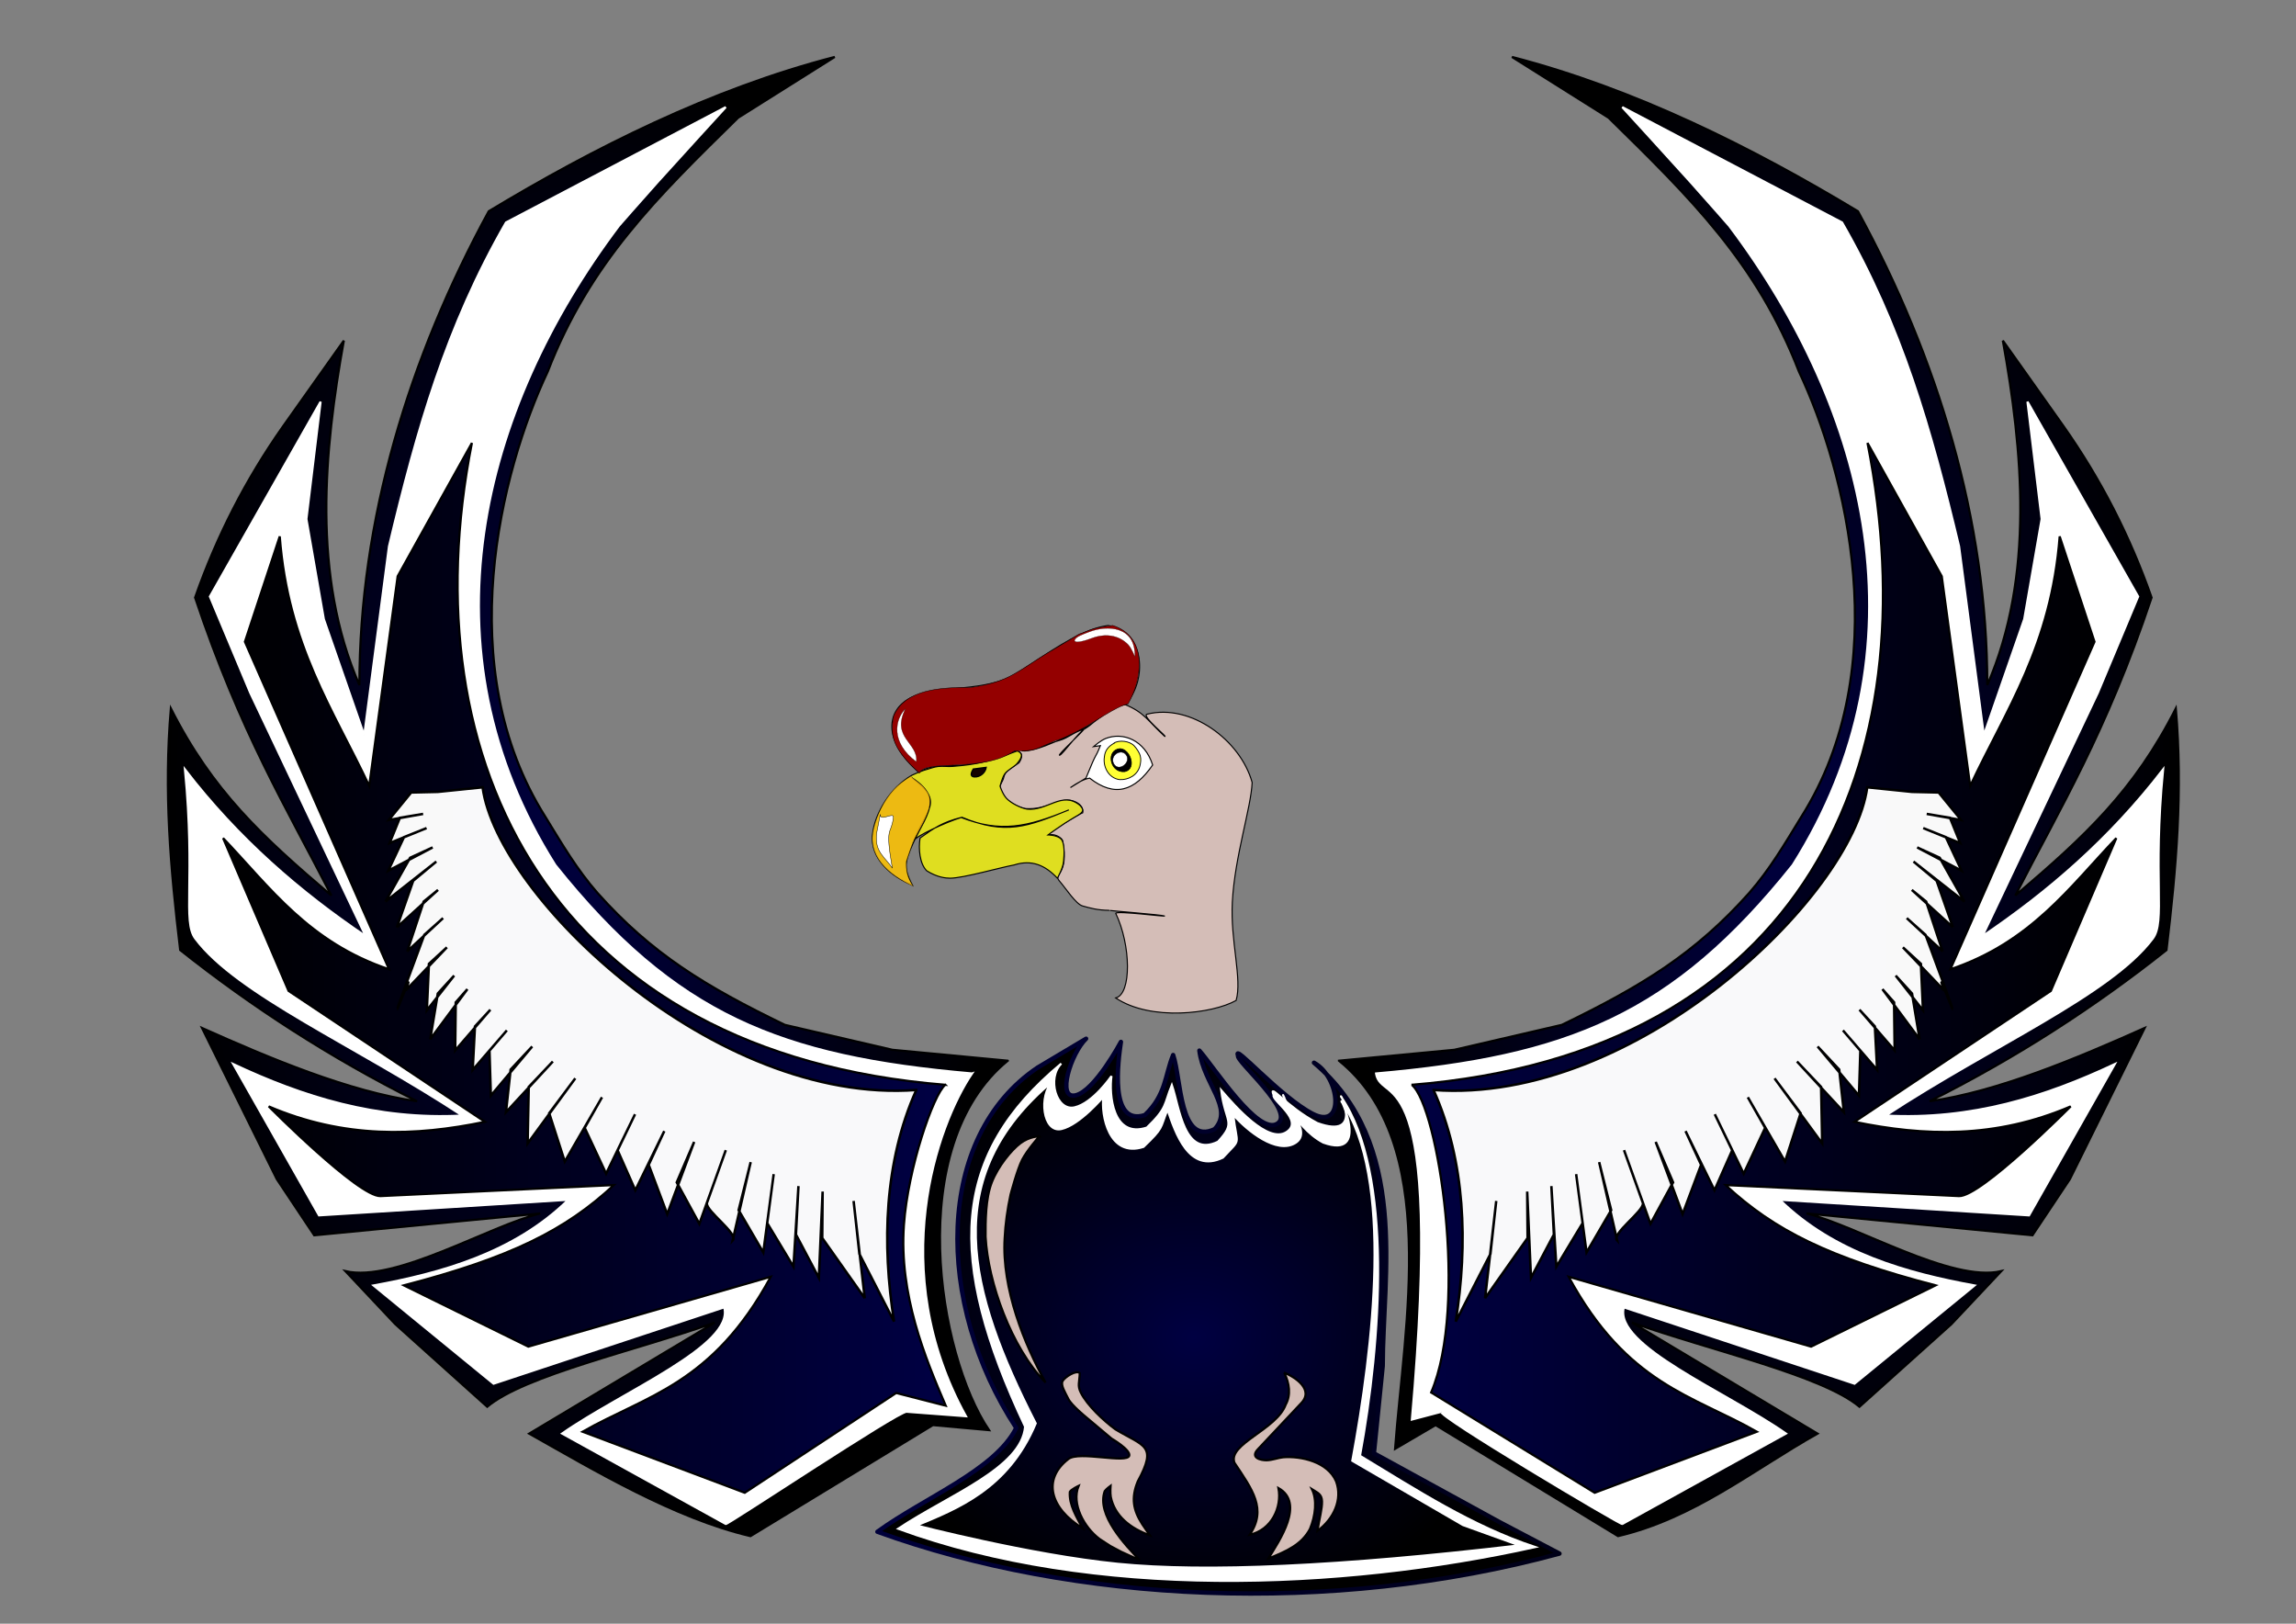 <?xml version="1.0" encoding="UTF-8" standalone="no"?>
<!-- Created with Inkscape (http://www.inkscape.org/) -->

<svg
   xmlns:osb="http://www.openswatchbook.org/uri/2009/osb"
   xmlns:dc="http://purl.org/dc/elements/1.1/"
   xmlns:cc="http://creativecommons.org/ns#"
   xmlns:rdf="http://www.w3.org/1999/02/22-rdf-syntax-ns#"
   xmlns:svg="http://www.w3.org/2000/svg"
   xmlns="http://www.w3.org/2000/svg"
   xmlns:xlink="http://www.w3.org/1999/xlink"
   xmlns:sodipodi="http://sodipodi.sourceforge.net/DTD/sodipodi-0.dtd"
   xmlns:inkscape="http://www.inkscape.org/namespaces/inkscape"
   width="297mm"
   height="210mm"
   viewBox="0 0 1052.362 744.094"
   id="svg2"
   version="1.1"
   inkscape:version="0.91 r13725"
   sodipodi:docname="logo-vultur-final.svg">
  <rect x="0" y="0" width="1052.362" height="744.094" fill="#808080" stroke="none"/>
  <defs
     id="defs4">
    <linearGradient
       id="linearGradient4303"
       inkscape:collect="always">
      <stop
         id="stop4305"
         offset="0"
         style="stop-color:#000042;stop-opacity:1" />
      <stop
         id="stop4307"
         offset="1"
         style="stop-color:#000000;stop-opacity:1" />
    </linearGradient>
    <linearGradient
       inkscape:collect="always"
       id="linearGradient6145">
      <stop
         style="stop-color:#00003b;stop-opacity:1"
         offset="0"
         id="stop6147" />
      <stop
         style="stop-color:#000017;stop-opacity:1"
         offset="1"
         id="stop6149" />
    </linearGradient>
    <linearGradient
       id="linearGradient6139"
       osb:paint="solid">
      <stop
         style="stop-color:#000020;stop-opacity:1;"
         offset="0"
         id="stop6141" />
    </linearGradient>
    <inkscape:path-effect
       effect="spiro"
       id="path-effect3862"
       is_visible="true" />
    <inkscape:path-effect
       effect="spiro"
       id="path-effect3353"
       is_visible="true" />
    <radialGradient
       inkscape:collect="always"
       xlink:href="#linearGradient4303"
       id="radialGradient6494"
       cx="805.797"
       cy="365.048"
       fx="805.797"
       fy="365.048"
       r="193.35"
       gradientTransform="matrix(1,0,0,1.756,0,-275.816)"
       gradientUnits="userSpaceOnUse" />
    <radialGradient
       inkscape:collect="always"
       xlink:href="#linearGradient4303"
       id="radialGradient6520"
       gradientUnits="userSpaceOnUse"
       gradientTransform="matrix(-1,0,0,1.756,1075.594,-275.816)"
       cx="805.797"
       cy="365.048"
       fx="805.797"
       fy="365.048"
       r="193.35" />
    <linearGradient
       inkscape:collect="always"
       xlink:href="#linearGradient6145"
       id="linearGradient6544"
       x1="401.03"
       y1="604.076"
       x2="716.144"
       y2="604.076"
       gradientUnits="userSpaceOnUse" />
    <radialGradient
       inkscape:collect="always"
       xlink:href="#linearGradient4303"
       id="radialGradient6562"
       gradientUnits="userSpaceOnUse"
       gradientTransform="matrix(0.959,0,0,0.802,1.686,129.835)"
       cx="568.86"
       cy="602.171"
       fx="568.86"
       fy="602.171"
       r="157.557" />
    <radialGradient
       inkscape:collect="always"
       xlink:href="#linearGradient4303"
       id="radialGradient6572"
       cx="558.465"
       cy="604.041"
       fx="558.465"
       fy="604.041"
       r="157.313"
       gradientTransform="matrix(1,0,0,0.82,0,108.556)"
       gradientUnits="userSpaceOnUse" />
    <linearGradient
       inkscape:collect="always"
       xlink:href="#linearGradient4303"
       id="linearGradient6586"
       x1="645.801"
       y1="443.694"
       x2="970.46"
       y2="443.694"
       gradientUnits="userSpaceOnUse" />
    <linearGradient
       inkscape:collect="always"
       xlink:href="#linearGradient4303"
       id="linearGradient6590"
       gradientUnits="userSpaceOnUse"
       x1="645.801"
       y1="443.694"
       x2="970.46"
       y2="443.694"
       gradientTransform="matrix(-1,0,0,1,1072.261,0)" />
  </defs>
  <sodipodi:namedview
     id="base"
     pagecolor="#ffffff"
     bordercolor="#666666"
     borderopacity="1.0"
     inkscape:pageopacity="0.0"
     inkscape:pageshadow="2"
     inkscape:zoom="0.49497475"
     inkscape:cx="570.66257"
     inkscape:cy="363.26664"
     inkscape:document-units="px"
     inkscape:current-layer="layer2"
     showgrid="true"
     showguides="true"
     inkscape:guide-bbox="true"
     inkscape:window-width="1366"
     inkscape:window-height="697"
     inkscape:window-x="0"
     inkscape:window-y="0"
     inkscape:window-maximized="1">
    <inkscape:grid
       type="xygrid"
       id="grid3345" />
    <sodipodi:guide
       position="680,720"
       orientation="0,1"
       id="guide6451" />
    <sodipodi:guide
       position="520,340"
       orientation="1,0"
       id="guide6453" />
    <sodipodi:guide
       position="600,40"
       orientation="0,1"
       id="guide6455" />
  </sodipodi:namedview>
  <g
     inkscape:label="Capa 1"
     inkscape:groupmode="layer"
     id="layer1"
     transform="translate(0,-308.268)"
     style="display:none" />
  <g
     inkscape:groupmode="layer"
     id="layer2"
     inkscape:label="Capa 2"
     style="display:inline">
    <path
       style="fill:#a0a0a0;stroke:none;stroke-width:1px;stroke-linecap:butt;stroke-linejoin:miter;stroke-opacity:1"
       d=""
       id="path6163"
       inkscape:connector-curvature="0" />
    <path
       style="fill:#a0a0a0;stroke:none;stroke-width:1px;stroke-linecap:butt;stroke-linejoin:miter;stroke-opacity:1"
       d=""
       id="path6175"
       inkscape:connector-curvature="0" />
    <path
       style="fill:#a0a0a0;stroke:none;stroke-width:1px;stroke-linecap:butt;stroke-linejoin:miter;stroke-opacity:1"
       d=""
       id="path6177"
       inkscape:connector-curvature="0" />
    <g
       id="g7378">
      <path
         inkscape:export-ydpi="90"
         inkscape:export-xdpi="90"
         style="fill:#ffffff;fill-opacity:0.973;fill-rule:evenodd;stroke:#000000;stroke-width:1.068px;stroke-linecap:butt;stroke-linejoin:miter;stroke-opacity:1"
         d="m 656.804,499.174 c 100.901,3.946 195.252,-97.457 199.135,-138.212 l 11.952,1.36 9.116,1.269 9.824,9.823 -15.046,-2.63 10.161,1.666 4.496,10.899 -16.169,-6.463 9.878,3.886 6.88,14.461 -19.411,-10.034 9.844,4.459 10.804,18.858 -22.251,-17.231 10.112,8.279 7.112,19.997 -17.966,-16.074 6.278,5.027 7.173,21.395 -15.656,-14.292 8.2,7.193 c 24.951,66.228 1.678,6.089 8.141,23.965 l -18.019,-18.582 7.854,7.098 0.917,20.029 -11.94,-14.963 7.147,7.711 3.318,19.695 -16.253,-21.578 5.1,5.692 0.245,20.7 -15.373,-17.544 6.727,7.184 0.988,18.728 -14.931,-17.016 7.599,8.729 -0.604,19.347 -18.064,-21.149 9.428,9.936 2.045,18.36 -20.491,-21.838 10.533,10.936 0.484,24.331 -20.823,-28.018 11.398,15.006 -6.811,20.814 -16.26,-27.683 7.569,13.164 -9.373,19.734 -12.63,-25.589 7.607,15.533 -7.737,17.196 -12.657,-25.48 6.81,14.51 -8.091,21.201 -11.764,-31.063 7.602,17.427 -9.875,17.826 -11.554,-31.697 8.272,22.79 c 0.537,3.444 -14.08,13.306 -11.254,16.148 l -7.89,-33.788 5.266,20.675 -10.78,18.187 -4.538,-33.697 2.837,21.07 -11.482,18.752 -2.181,-34.678 1.095,20.854 -10.007,18.626 -1.647,-37.125 0.164,19.98 -18.566,25.885 4.87,-41.828 -2.536,22.804 -15.156,29.1 c 5.386,-33.418 4.815,-59.269 -9.196,-90.042 z"
         id="path6596"
         inkscape:connector-curvature="0"
         sodipodi:nodetypes="cccccccccccccccccccccccccccccccccccccccccccccccccccccccccccccccccccccccccccccc" />
      <path
         inkscape:export-ydpi="90"
         inkscape:export-xdpi="90"
         sodipodi:nodetypes="cccccccccccccccccccccccccccccc"
         inkscape:connector-curvature="0"
         id="path6429"
         d="m 613.714,486.094 52.857,-5 49.286,-11.429 c 36.469,-17.658 61.046,-32.58 85.981,-60.572 9.235,-10.571 15.894,-21.854 23.748,-34.714 C 868.943,305.815 846.121,216.059 824.545,170.306 805.274,120.444 774.551,90.5 737.286,53.952 L 693,26.094 C 749.554,40.721 803.457,67.803 851.571,96.809 888.123,163.857 910.91,238.409 910.857,313.952 932.685,263.915 927.05,206.241 918,156.094 l 27.857,39.286 c 17.196,24.459 30.408,50.295 40.314,78.468 -20.819,62.09 -41.638,95.897 -62.457,136.532 31.854,-27.09 54.48,-48.014 73.571,-85.714 3.247,38.169 0.234,72.954 -4.286,110.714 -32.543,25.831 -68.412,49.167 -108.571,69.286 C 915.619,500.235 951.81,485.04 983,471.094 l -34.286,69.286 -17.143,25.714 -103.571,-10 c 22.873,5.422 66.42,31.83 89.286,26.429 l -22.857,24.286 -42.143,37.857 C 835.014,630.219 783.846,618.853 748,606.094 l 85.051,50.888 c -29.805,16.776 -56.477,38.772 -91.429,46.97 L 658,653.064 l -18.571,10.888 c 4.241,-56.989 21.002,-140.036 -25.714,-177.857 z"
         style="fill:url(#radialGradient6494);fill-opacity:1;fill-rule:evenodd;stroke:#000000;stroke-width:1px;stroke-linecap:butt;stroke-linejoin:miter;stroke-opacity:1" />
      <path
         style="fill:#d4bdb7;fill-opacity:1;fill-rule:evenodd;stroke:#000000;stroke-width:0.5;stroke-linecap:butt;stroke-linejoin:miter;stroke-miterlimit:4;stroke-dasharray:none;stroke-opacity:1"
         d="m 515.577,322.832 c -8.154,0.67 -12.414,7.635 -18.321,11.141 -3.256,1.896 -10.222,11.837 -11.572,12.141 -1.666,0.376 12.324,-12.314 10.938,-11.882 -4.899,1.53 -6.925,3.895 -10.839,5.026 -7.378,2.131 -10.881,4.353 -17.477,4.852 7.548,0.692 23.457,-8.155 28.406,-10.471 6.951,-2.97 11.456,-10.131 18.959,-10.693 10.388,-10.911 9.199,-33.832 -7.821,-36.305 -10.91,1.448 -23.204,9.727 -33.933,16.793 -3.958,2.606 -7.702,5.048 -11.086,6.921 -14.437,6.727 -34.891,3.665 -46.168,9.825 -9.473,5.174 -13.069,18.435 4.673,33.95 4.401,-4.095 12.9,-2.648 22.774,-3.671 6.689,-0.694 14.08,-3.425 20.983,-6.307 4.11,0.208 3.64,2.878 1.969,5.418 -4.261,2.959 -6.407,3.701 -7.076,6.975 -0.284,1.392 -1.931,3.208 -1.577,4.79 0.907,4.055 5.666,7.928 11.392,9.209 10.252,0.756 15.943,-5.269 21.64,-3.617 5.697,1.651 4.855,5.521 4.855,5.521 -1.678,0.499 -18.706,10.742 -15.214,10.13 3.492,-0.612 6.418,2.324 5.99,3.075 3.025,15.318 -4.484,14.653 -1.516,18.049 2.968,3.396 7.543,10.634 10.68,11.486 3.136,0.852 6.665,1.954 12.199,1.995 -0.315,0.122 24.309,2.061 25.31,2.572 1.001,0.512 -21.807,-2.495 -22.36,-1.209 7.027,14.674 7.317,36.937 -0.003,38.794 16.157,10.763 44.285,7.222 55.183,1.14 2.88,-9.774 -2.687,-27.119 -1.727,-45.128 1.119,-20.994 8.544,-42.891 9.081,-54.748 -5.284,-19.318 -28.194,-36.363 -48.203,-31.307 -2.772,0.701 10.318,11.2 8.096,10.15 -7.862,-7.194 -9.076,-10.831 -18.232,-14.615 z"
         id="path6433"
         inkscape:connector-curvature="0"
         sodipodi:nodetypes="ccsssccccscscsccssczczczzczcccscsccc"
         inkscape:export-xdpi="90"
         inkscape:export-ydpi="90" />
      <path
         style="fill:#efee10;fill-opacity:0.851;fill-rule:evenodd;stroke:#000000;stroke-width:0.5;stroke-linecap:butt;stroke-linejoin:miter;stroke-miterlimit:4;stroke-dasharray:none;stroke-opacity:1"
         d="m 484.651,402.465 c 0,0 2.574,-4.585 2.84,-7.716 0.266,-3.131 0.651,-8.463 -1.189,-10.278 -1.841,-1.815 -5.962,-1.847 -5.962,-1.847 0,0 5.6,-3.967 7.802,-5.403 2.202,-1.437 6.089,-3.707 6.089,-3.707 2.306,-1.466 2.776,-2.371 0.642,-4.523 -8.204,-6.691 -14.912,2.874 -24.182,1.808 -3.162,-0.585 -7.488,-2.936 -9.315,-4.903 -1.827,-1.966 -3.001,-5.628 -3.001,-5.628 0,0 1.015,-4.159 2.251,-5.76 1.237,-1.601 4.284,-3.164 5.412,-4.43 2.585,-3.067 2.965,-4.741 0.294,-5.958 -12.671,4.674 -17.441,6.137 -29.835,7.12 -1.899,0.17 -4.254,-0.214 -6.513,0.026 -1.969,0.209 -3.877,1.028 -5.201,1.364 -2.843,0.722 -6.899,2.68 -6.899,2.68 -9.724,5.668 -16.879,17.154 -17.97,27.056 -1.251,11.324 9.113,19.62 18.269,23.246 -2.345,-4.531 -3.761,-8.07 -2.104,-12.999 5.597,-17.138 18.759,-25.294 1.878,-36.187 15.404,11.442 6.275,14.285 1.004,28.749 0.455,-1.83 14.705,-8.473 21.961,-10.648 20.062,8.31 30.062,4.357 48.989,-3.383 -19.147,7.928 -31.369,10.507 -49.415,3.471 -8.618,2.237 -12.036,4.643 -18.786,9.433 -0.804,4.944 -0.162,11.818 3.047,15.002 4.917,3.113 8.931,3.398 10.814,3.394 5.935,-0.031 22.977,-4.915 29.243,-6.055 8.031,-2.607 14.295,0.122 19.836,6.073 z"
         id="path6435"
         inkscape:connector-curvature="0"
         sodipodi:nodetypes="czzczccczczcccsscccccccccccccc"
         inkscape:export-xdpi="90"
         inkscape:export-ydpi="90" />
      <path
         style="fill:#ffffff;fill-opacity:1;fill-rule:evenodd;stroke:#000000;stroke-width:0.5;stroke-linecap:butt;stroke-linejoin:miter;stroke-miterlimit:4;stroke-dasharray:none;stroke-opacity:1"
         d="m 490.631,360.927 c 3.339,-2.259 5.808,-3.749 8.796,-4.347 11.474,8.963 20.592,6.037 28.878,-6.008 -3.54,-11.38 -13.563,-15.319 -21.624,-12.099 -2.139,0.855 -5.469,3.676 -5.469,3.676 l 3.139,-0.439 c -2.931,7.236 -0.896,0.831 -6.599,14.839 z"
         id="path6437"
         inkscape:connector-curvature="0"
         sodipodi:nodetypes="cccccccc"
         inkscape:export-xdpi="90"
         inkscape:export-ydpi="90" />
      <path
         style="fill:#ffff34;fill-opacity:1;fill-rule:evenodd;stroke:#000000;stroke-width:0.4;stroke-linecap:butt;stroke-linejoin:miter;stroke-miterlimit:4;stroke-dasharray:none;stroke-opacity:1"
         d="m 510.994,340.421 c -2.98,1.476 -4.519,3.571 -4.775,6.217 -0.845,4.428 1.744,9.974 6.955,10.637 4.236,0.203 8.288,-2.161 9.296,-6.317 0.365,-1.527 0.578,-2.946 0.165,-4.546 -0.413,-1.6 -1.78,-3.555 -2.767,-4.6 -2.126,-2.262 -6.858,-2.817 -9.35,-1.248"
         id="path6439"
         inkscape:connector-curvature="0"
         sodipodi:nodetypes="cccczcc"
         inkscape:export-xdpi="90"
         inkscape:export-ydpi="90" />
      <path
         style="fill:#000000;fill-opacity:1;fill-rule:evenodd;stroke:#000000;stroke-width:0.3;stroke-linecap:butt;stroke-linejoin:miter;stroke-miterlimit:4;stroke-dasharray:none;stroke-opacity:1"
         d="m 512.147,343.306 c 5.264,-1.811 9.66,9.079 3.282,10.328 -6.214,0.588 -8.546,-8.518 -3.282,-10.328 z"
         id="path6441"
         inkscape:connector-curvature="0"
         sodipodi:nodetypes="zcz"
         inkscape:export-xdpi="90"
         inkscape:export-ydpi="90" />
      <path
         style="fill:#ffffff;fill-opacity:1;fill-rule:evenodd;stroke:#000000;stroke-width:0.2;stroke-linecap:butt;stroke-linejoin:miter;stroke-miterlimit:4;stroke-dasharray:none;stroke-opacity:1"
         d="m 510.513,350.051 c 2.113,3.879 8.008,-0.497 5.762,-3.953 -2.246,-3.456 -7.875,0.074 -5.762,3.953 z"
         id="path6443"
         inkscape:connector-curvature="0"
         sodipodi:nodetypes="zzz"
         inkscape:export-xdpi="90"
         inkscape:export-ydpi="90" />
      <path
         style="fill:#150000;fill-opacity:0.995;fill-rule:evenodd;stroke:#000000;stroke-width:0.645px;stroke-linecap:butt;stroke-linejoin:miter;stroke-opacity:1"
         d="m 446.15,352.448 5.844,-0.762 c -0.32,2.163 -2.599,4.532 -5.426,4.316 -2.827,-0.216 -0.417,-3.554 -0.417,-3.554 z"
         id="path6445"
         inkscape:connector-curvature="0"
         sodipodi:nodetypes="cczc"
         inkscape:export-xdpi="90"
         inkscape:export-ydpi="90" />
      <path
         inkscape:export-ydpi="90"
         inkscape:export-xdpi="90"
         style="fill:url(#radialGradient6572);fill-opacity:1;fill-rule:evenodd;stroke:url(#linearGradient6544);stroke-width:2;stroke-linecap:round;stroke-linejoin:round;stroke-miterlimit:4;stroke-dasharray:none;stroke-opacity:1"
         d="m 602.253,487.009 c 43.957,37.09 31.494,97.062 31.515,138.99 l -4.041,40 57.373,31.414 27.678,14.546 c -104.84,28.504 -222.666,22.621 -312.627,-10 21.67,-15.721 53.972,-28.253 63.637,-47.576 -37.547,-57.223 -37.302,-133.503 9.8,-165.152 l 22.221,-13.231 c -6.97,6.713 -13.669,27.927 -4.849,25.959 8.82,-1.967 20.808,-24.495 20.808,-24.495 -1.225,8.456 -5.537,38.781 10.959,33.536 9.778,-9.175 9.189,-18.35 12.98,-27.525 3.732,10.714 2.768,41.606 18.99,33.99 9.036,-9.541 -5.062,-20.648 -6.97,-36.01 6.7,7.543 26.783,38.929 35.656,33.536 8.873,-5.393 -19.264,-28.926 -17.929,-31.263 -2.669,-6.276 19.36,19.055 34.242,26.717 14.882,7.662 12.58,-16.851 0.556,-23.434 z"
         id="path6512"
         inkscape:connector-curvature="0"
         sodipodi:nodetypes="ccccccccczccccczczcc" />
      <path
         inkscape:export-ydpi="90"
         inkscape:export-xdpi="90"
         sodipodi:nodetypes="cccccczccccczccc"
         inkscape:connector-curvature="0"
         id="path6482"
         d="m 614.695,502.64 c 24.023,34.909 18.257,112.402 8.653,164.503 25.996,15.724 51.31,32.248 80.32,41.834 -89.166,19.747 -202.573,24.322 -291.996,-8.405 23.247,-15.46 56.624,-27.784 58.18,-46.786 -36.493,-77.298 -33.703,-124.623 16.585,-166.381 -6.685,6.601 -2.345,21.994 6.114,20.059 8.459,-1.935 16.892,-14.333 16.892,-14.333 -1.175,8.315 0.404,28.764 16.226,23.606 9.379,-9.023 7.804,-10.484 11.439,-19.507 3.58,10.536 5.599,33.477 21.158,25.987 8.667,-9.382 3.298,-8.494 1.468,-23.601 6.427,7.418 21.316,24.538 29.827,19.234 8.511,-5.304 -7.048,-14.701 -5.768,-16.999 -2.56,-6.172 5.712,5.289 19.986,12.825 21.585,7.787 9.957,-14.91 10.916,-12.035 z"
         style="fill:#ffffff;fill-opacity:1;fill-rule:evenodd;stroke:#ffffff;stroke-width:0.971px;stroke-linecap:butt;stroke-linejoin:miter;stroke-opacity:1" />
      <path
         inkscape:export-ydpi="90"
         inkscape:export-xdpi="90"
         style="fill:url(#radialGradient6520);fill-opacity:1;fill-rule:evenodd;stroke:#000000;stroke-width:1px;stroke-linecap:butt;stroke-linejoin:miter;stroke-opacity:1"
         d="m 461.88,486.094 -52.857,-5 -49.286,-11.429 C 323.268,452.008 298.691,437.086 273.757,409.094 264.521,398.524 257.863,387.24 250.009,374.38 206.652,305.815 229.474,216.059 251.049,170.306 270.32,120.444 301.044,90.5 338.309,53.952 L 382.594,26.094 C 326.04,40.721 272.137,67.803 224.023,96.809 187.472,163.857 164.685,238.409 164.737,313.952 142.909,263.915 148.545,206.241 157.594,156.094 l -27.857,39.286 c -17.196,24.459 -30.408,50.295 -40.314,78.468 20.819,62.09 41.638,95.897 62.457,136.532 -31.854,-27.09 -54.48,-48.014 -73.571,-85.714 -3.247,38.169 -0.234,72.954 4.286,110.714 32.543,25.831 68.412,49.167 108.571,69.286 -31.19,-4.431 -67.381,-19.626 -98.571,-33.571 l 34.286,69.286 17.143,25.714 103.571,-10 c -22.873,5.422 -66.42,31.83 -89.286,26.429 l 22.857,24.286 42.143,37.857 c 17.272,-14.447 68.44,-25.813 104.286,-38.571 l -85.051,50.888 c 29.805,16.776 66.477,38.772 101.429,46.97 l 83.622,-50.888 25.714,2.316 c -23.416,-34.618 -39.242,-130.185 8.571,-169.286 z"
         id="path6518"
         inkscape:connector-curvature="0"
         sodipodi:nodetypes="cccccccccccccccccccccccccccccc" />
      <path
         inkscape:export-ydpi="90"
         inkscape:export-xdpi="90"
         sodipodi:nodetypes="ccczcccccccccccscccccccccscc"
         inkscape:connector-curvature="0"
         id="path6546"
         d="m 630.714,491.952 c 87.802,-7.65 136.003,-26.686 190.977,-95.498 62.426,-98.752 34.479,-208.526 -29.097,-292.93 0,0 -9.58,-10.973 -17.732,-20.061 -8.153,-9.088 -31.29,-34.368 -31.29,-34.368 l 100.714,52.857 c 27.471,47.768 40.765,94.453 53.644,148.459 l 11.356,86.541 18.519,-53.203 7.99,-45.885 -6.51,-53.769 L 980,273.38 961.538,317.458 908.571,429.094 c 30.179,-20.355 58.38,-44.67 82.857,-76.429 -4.828,50.117 1.165,69.584 -4.728,77.436 -19.332,25.757 -73.359,48.909 -122.415,81.136 39.422,2.093 73.151,-8.624 105,-23.571 L 930,556.952 815.714,549.809 c 24.922,24.467 58.701,33.695 89.286,39.286 l -55,45 -105.714,-35 c -4.916,17.439 46.949,38.727 74.286,57.857 l -75,41.429 c -0.578,0.578 -86.487,-50.473 -82.857,-51.429 l -13.571,3.571 C 662.06,481.68 633.263,506.955 630.714,491.952 Z"
         style="fill:#ffffff;fill-opacity:1;fill-rule:evenodd;stroke:#ffffff;stroke-width:1px;stroke-linecap:butt;stroke-linejoin:miter;stroke-opacity:1" />
      <path
         inkscape:export-ydpi="90"
         inkscape:export-xdpi="90"
         style="fill:#ffffff;fill-opacity:1;fill-rule:evenodd;stroke:#ffffff;stroke-width:1px;stroke-linecap:butt;stroke-linejoin:miter;stroke-opacity:1"
         d="m 445.509,491.952 c -87.802,-7.65 -136.003,-26.686 -190.977,-95.498 -62.426,-98.752 -34.479,-208.526 29.097,-292.93 0,0 9.58,-10.973 17.732,-20.061 8.153,-9.088 31.29,-34.368 31.29,-34.368 L 231.938,101.952 c -27.471,47.768 -40.765,94.453 -53.644,148.459 l -11.356,86.541 -18.519,-53.203 -7.99,-45.885 6.51,-53.769 -50.714,89.286 18.462,44.078 52.966,111.636 c -30.179,-20.355 -58.38,-44.67 -82.857,-76.429 4.828,50.117 -1.165,69.584 4.728,77.436 19.332,25.757 73.359,48.909 122.415,81.136 -39.422,2.093 -73.151,-8.624 -105,-23.571 l 39.286,69.286 114.286,-7.143 c -24.922,24.467 -58.701,33.695 -89.286,39.286 l 55,45 105.714,-35 c 4.916,17.439 -46.949,38.727 -74.286,57.857 l 75,41.429 c 0.578,0.578 79.114,-51.711 82.857,-51.429 l 27.208,2.056 c -36.999,-66.99 -13.183,-133.456 2.792,-157.056 z"
         id="path6548"
         inkscape:connector-curvature="0"
         sodipodi:nodetypes="ccczcccccccccccscccccccccscc" />
      <path
         inkscape:export-ydpi="90"
         inkscape:export-xdpi="90"
         style="fill:url(#radialGradient6562);fill-opacity:1;fill-rule:evenodd;stroke:#ffffff;stroke-width:0.971px;stroke-linecap:butt;stroke-linejoin:miter;stroke-opacity:1"
         d="m 614.898,504.842 c 24.023,34.909 14.527,112.489 4.923,164.59 l 50.743,29.464 25.833,9.304 c -81.994,9.658 -143.927,12.444 -184.046,8.444 -40.12,-4 -92.236,-17.563 -92.236,-17.563 18.45,-7.679 41.997,-16.646 54.608,-46.786 -31.254,-61.153 -44.549,-113.209 7.855,-156.85 -6.685,6.601 -4.539,23.892 3.921,21.957 8.459,-1.935 19.244,-14.803 19.244,-14.803 -1.175,8.315 2.546,28.137 18.369,22.979 9.379,-9.023 7.385,-8.046 11.021,-17.068 3.58,10.536 9.798,29.487 25.357,21.997 8.667,-9.382 6.574,-4.591 4.744,-19.698 6.427,7.418 19.974,18.282 28.485,12.979 8.511,-5.304 -6.334,-18.446 -5.054,-20.744 -2.56,-6.172 3.569,13.024 17.843,20.559 21.585,7.787 7.432,-21.635 8.39,-18.759 z"
         id="path6552"
         inkscape:connector-curvature="0"
         sodipodi:nodetypes="cccczccczccccczccc" />
      <path
         style="fill:#d4bdb7;fill-opacity:1;fill-rule:evenodd;stroke:#000000;stroke-width:1px;stroke-linecap:butt;stroke-linejoin:miter;stroke-opacity:1"
         d="m 588.587,629.049 c 2.446,4.812 3.162,10.216 0.717,14.627 -4.109,11.408 -26.68,18.118 -23.508,26.646 8.165,12.272 15.015,21.265 6.964,33.036 10.142,-2.243 14.868,-12.637 13.214,-21.429 12.196,6.935 0.506,23.971 -4.643,32.321 8.363,-3.355 15.361,-6.451 19.08,-13.573 2.57,-6.141 3.314,-13.322 0.92,-18.213 2.524,1.61 4.506,2.207 4.607,5.537 0.102,3.33 -1.174,7.774 -2.107,13.57 7.479,-5.466 11.612,-14.363 8.571,-22.679 -3.811,-9.004 -16.049,-11.713 -24.286,-11.072 -2.187,0.201 -4.984,1.314 -7.514,1.379 -2.529,0.065 -7.775,-1.052 -4.106,-5.011 l 19.715,-20.964 c 6.362,-6.378 -2.649,-12.222 -7.626,-14.177 z"
         id="path6524"
         inkscape:connector-curvature="0"
         sodipodi:nodetypes="cccccccczccczccc"
         inkscape:export-xdpi="90"
         inkscape:export-ydpi="90" />
      <path
         style="fill:#d4bdb7;fill-opacity:1;fill-rule:evenodd;stroke:#000000;stroke-width:1px;stroke-linecap:butt;stroke-linejoin:miter;stroke-opacity:1"
         d="m 494.909,629.303 c -0.146,4.148 -1.172,5.662 0.502,8.949 2.962,5.816 10.193,12.616 15.841,16.785 13.149,7.89 19.312,7.165 10.257,23.802 -3.161,7.687 -2.097,13.196 1.971,19.57 1.285,1.995 3.571,5.179 3.571,5.179 -8.994,-3.168 -16.215,-8.936 -17.933,-17.622 -0.321,-1.825 -0.102,-5.057 -0.102,-5.057 0,0 -1.941,1.426 -2.678,2.442 -3.88,10.86 9.441,24.66 16.071,31.665 l -8.514,-3.878 -4.987,-2.651 -4.939,-3.219 c -7.178,-5.418 -12.935,-16.084 -9.606,-24.331 0,0 -3.448,1.621 -4.012,2.734 -0.417,6.011 3.109,11.532 5.851,16.677 -14.857,-9.154 -18.613,-22.384 -6.471,-31.76 4.946,-3.777 26.919,2.327 27.875,-1.548 0.551,-2.744 -8.107,-7.766 -8.107,-7.766 l -11.603,-9.755 c 0,0 -6.769,-5.483 -8.23,-8.447 -1.461,-2.964 -3.651,-6.356 -2.615,-8.198 1.036,-1.843 6.388,-5.282 7.857,-3.571 z"
         id="path6526"
         inkscape:connector-curvature="0"
         sodipodi:nodetypes="cscccccccccccccccccczzc"
         inkscape:export-xdpi="90"
         inkscape:export-ydpi="90" />
      <path
         style="fill:#d4bdb7;fill-opacity:1;fill-rule:evenodd;stroke:#000000;stroke-width:1px;stroke-linecap:butt;stroke-linejoin:miter;stroke-opacity:1"
         d="m 476.379,520.73 c 0,0 -5.543,6.239 -7.857,10.714 -2.314,4.475 -5.357,16.071 -5.357,16.071 -1.43,6.592 -2.379,13.496 -2.687,19.999 -1.377,23.095 9.141,48.746 18.759,66.073 -15.732,-16.053 -26.386,-45.972 -27.5,-66.786 -0.046,-6.913 -0.025,-17.642 2.857,-25 2.882,-7.358 8.968,-14.799 13.159,-17.94 4.191,-3.141 8.626,-3.132 8.626,-3.132 z"
         id="path6522"
         inkscape:connector-curvature="0"
         sodipodi:nodetypes="czcccczzcc"
         inkscape:export-xdpi="90"
         inkscape:export-ydpi="90" />
      <path
         inkscape:export-ydpi="90"
         inkscape:export-xdpi="90"
         sodipodi:nodetypes="cccccccccccscccccccc"
         inkscape:connector-curvature="0"
         id="path6574"
         d="M 647.071,497.125 C 826.959,482.607 884.921,349.626 855.959,202.983 L 890,264.094 903.03,360.155 C 919.436,325.322 940.224,295.749 944.041,245.81 L 960,294.094 893.939,444.196 C 930.782,431.821 948.472,406.679 970,384.094 l -30,70 -90,60 c 31.907,6.631 64.506,7.729 99.091,-7.071 0,0 -41.222,41.524 -51.213,41.112 l -106.97,-5.051 c 22.287,20.718 47.368,33.224 96.264,45.959 l -57.071,28.081 -111.112,-32.02 c 26.777,49.376 56.974,54.305 86.264,71.01 l -74.345,27.98 -74.949,-45.959 c 17.073,-39.881 3.367,-130.906 -8.888,-141.01 z"
         style="fill:url(#linearGradient6586);fill-rule:evenodd;stroke:#000000;stroke-width:1px;stroke-linecap:butt;stroke-linejoin:miter;stroke-opacity:1;fill-opacity:1" />
      <path
         inkscape:export-ydpi="90"
         inkscape:export-xdpi="90"
         style="fill:url(#linearGradient6590);fill-opacity:1;fill-rule:evenodd;stroke:#000000;stroke-width:1px;stroke-linecap:butt;stroke-linejoin:miter;stroke-opacity:1"
         d="M 433.271,497.125 C 253.383,482.607 187.34,349.626 216.301,202.983 l -34.041,61.112 -13.03,96.061 C 152.825,325.322 132.037,295.749 128.22,245.81 l -15.959,48.284 66.061,150.102 C 141.479,431.821 123.789,406.679 102.261,384.094 l 30,70 90,60 c -31.907,6.631 -64.506,7.729 -99.091,-7.071 0,0 41.222,41.524 51.213,41.112 l 106.97,-5.051 c -22.287,20.718 -47.368,33.224 -96.264,45.959 l 57.071,28.081 111.112,-32.02 c -26.777,49.376 -56.974,54.305 -86.264,71.01 l 74.345,27.98 69.404,-45.729 22.718,5.831 c -9.429,-22.024 -21.42,-50.777 -19.158,-82.857 1.834,-26.01 13.468,-59.69 18.955,-64.214 z"
         id="path6588"
         inkscape:connector-curvature="0"
         sodipodi:nodetypes="cccccccccccsccccccccsc" />
      <path
         inkscape:export-ydpi="90"
         inkscape:export-xdpi="90"
         sodipodi:nodetypes="cccccccccccccccccccccccccccccccccccccccccccccccccccccccccccccccccccccccccccccc"
         inkscape:connector-curvature="0"
         id="path5334"
         d="m 657.06,499.512 c 92.189,6.866 191.977,-88.32 198.779,-138.715 l 20.522,2.106 12.211,0.276 10.305,12.613 -15.782,-2.801 10.658,1.774 4.716,11.608 -16.96,-6.883 10.362,4.139 7.217,15.402 -20.362,-10.686 10.326,4.749 11.332,20.085 -23.34,-18.352 10.607,8.817 7.46,21.298 -18.845,-17.119 6.585,5.354 7.524,22.787 -16.423,-15.222 8.601,7.661 c 26.172,70.536 1.761,6.485 8.54,25.523 l -18.901,-19.791 8.239,7.56 0.962,21.332 -12.525,-15.937 7.497,8.212 3.48,20.976 -17.049,-22.982 5.35,6.063 0.257,22.047 -16.126,-18.685 7.056,7.651 1.036,19.946 -15.662,-18.123 7.971,9.297 -0.633,20.605 -18.949,-22.525 9.89,10.582 2.145,19.554 -21.494,-23.258 11.048,11.648 0.508,25.914 -21.843,-29.841 11.956,15.982 -7.144,22.168 -17.056,-29.484 7.94,14.02 -9.832,21.017 -13.248,-27.254 7.98,16.543 -8.116,18.315 -13.276,-27.137 7.144,15.453 -8.488,22.58 -12.34,-33.084 7.974,18.561 -10.359,18.985 -12.12,-33.758 8.676,24.273 c 0.564,3.668 -14.769,14.172 -11.805,17.198 l -8.276,-35.986 5.524,22.02 -11.308,19.37 -4.76,-35.889 2.976,22.441 -12.044,19.972 -2.288,-36.934 1.149,22.211 -10.497,19.838 -1.728,-39.54 0.172,21.28 -19.474,27.569 5.108,-44.55 -2.66,24.288 -15.898,30.993 c 5.649,-35.592 4.52,-73.345 -10.176,-106.121 z"
         style="fill:#ffffff;fill-opacity:0.973;fill-rule:evenodd;stroke:#000000;stroke-width:1.129px;stroke-linecap:butt;stroke-linejoin:miter;stroke-opacity:1" />
      <path
         inkscape:export-ydpi="90"
         inkscape:export-xdpi="90"
         style="fill:#ffffff;fill-opacity:0.973;fill-rule:evenodd;stroke:#000000;stroke-width:1.129px;stroke-linecap:butt;stroke-linejoin:miter;stroke-opacity:1"
         d="m 419.973,499.512 c -92.189,6.866 -191.977,-88.32 -198.779,-138.715 l -20.522,2.106 -12.211,0.276 -10.305,12.613 15.782,-2.801 -10.658,1.774 -4.716,11.608 16.96,-6.883 -10.362,4.139 -7.217,15.402 20.362,-10.686 -10.326,4.749 -11.332,20.085 23.34,-18.352 -10.607,8.817 -7.46,21.298 18.845,-17.119 -6.585,5.354 -7.524,22.787 16.423,-15.222 -8.601,7.661 c -26.172,70.536 -1.761,6.485 -8.54,25.523 l 18.901,-19.791 -8.239,7.56 -0.962,21.332 12.525,-15.937 -7.497,8.212 -3.48,20.976 17.049,-22.982 -5.35,6.063 -0.257,22.047 16.126,-18.685 -7.056,7.651 -1.036,19.946 15.662,-18.123 -7.971,9.297 0.633,20.605 18.949,-22.525 -9.89,10.582 -2.145,19.554 21.494,-23.258 -11.048,11.648 -0.508,25.914 21.843,-29.841 -11.956,15.982 7.144,22.168 17.056,-29.484 -7.94,14.02 9.832,21.017 13.248,-27.254 -7.98,16.543 8.116,18.315 13.276,-27.137 -7.144,15.453 8.488,22.58 12.34,-33.084 -7.974,18.561 10.359,18.985 12.12,-33.758 -8.676,24.273 c -0.564,3.668 14.769,14.172 11.805,17.198 l 8.276,-35.986 -5.524,22.02 11.308,19.37 4.76,-35.889 -2.976,22.441 12.044,19.972 2.288,-36.934 -1.149,22.211 10.497,19.838 1.728,-39.54 -0.172,21.28 19.474,27.569 -5.108,-44.55 2.66,24.288 15.898,30.993 c -5.649,-35.592 -4.52,-73.345 10.176,-106.121 z"
         id="path6600"
         inkscape:connector-curvature="0"
         sodipodi:nodetypes="cccccccccccccccccccccccccccccccccccccccccccccccccccccccccccccccccccccccccccccc" />
      <path
         inkscape:export-ydpi="90"
         inkscape:export-xdpi="90"
         sodipodi:nodetypes="cccscccssccc"
         inkscape:connector-curvature="0"
         id="path6602"
         d="m 421.429,354.273 c -11.026,-10 -14.02,-16.25 -11.786,-26.25 5.431,-12.248 21.309,-13.05 35.77,-13.036 14.418,-2.306 18.262,-5.085 30.751,-13.261 4.581,-2.999 10.762,-6.287 18.433,-11.167 4.622,-1.313 4.441,-2.626 15.404,-3.939 16.291,5.194 13.621,24.628 7.02,36.01 -2.758,0.494 -6.589,2.618 -10.752,5.127 -2.8,1.687 -5.751,3.548 -8.627,5.202 -6.798,3.91 -13.247,6.581 -13.713,6.315 -10,4.293 -8.929,4.953 -18.929,4.821 -14.767,10.236 -40.916,3.579 -43.571,10.179 z"
         style="fill:#940000;fill-opacity:1;fill-rule:evenodd;stroke:#000000;stroke-width:0.2;stroke-linecap:butt;stroke-linejoin:miter;stroke-miterlimit:4;stroke-dasharray:none;stroke-opacity:1" />
      <path
         inkscape:export-ydpi="90"
         inkscape:export-xdpi="90"
         sodipodi:nodetypes="ccc"
         inkscape:connector-curvature="0"
         id="path6616"
         d="m 415,324.809 c -4.829,4.868 -6.899,15.474 5,24.286 0.948,-8.85 -11.666,-10.798 -5,-24.286 z"
         style="fill:#ffffff;fill-rule:evenodd;stroke:#000000;stroke-width:0.1;stroke-linecap:butt;stroke-linejoin:miter;stroke-opacity:1;stroke-miterlimit:4;stroke-dasharray:none;fill-opacity:1" />
      <path
         inkscape:export-ydpi="90"
         inkscape:export-xdpi="90"
         sodipodi:nodetypes="cscccc"
         inkscape:connector-curvature="0"
         id="path6618"
         d="m 492.5,293.559 c 0.35,-1.76 3.871,-2.867 6.761,-3.991 8.191,-3.186 21.364,-2.753 20.895,11.464 0,0 -1.283,-3.652 -3.061,-5.61 -4.45,-4.581 -10.725,-5.112 -16.417,-3.028 -2.934,1.11 -7.771,2.632 -8.179,1.166 z"
         style="fill:#ffffff;fill-opacity:1;fill-rule:evenodd;stroke:#000000;stroke-width:0.1;stroke-linecap:butt;stroke-linejoin:miter;stroke-miterlimit:4;stroke-dasharray:none;stroke-opacity:1" />
      <path
         inkscape:export-ydpi="90"
         inkscape:export-xdpi="90"
         sodipodi:nodetypes="csccccccc"
         inkscape:connector-curvature="0"
         id="path6620"
         d="m 417.399,355.736 c -3.152,2.054 -5.552,3.683 -7.569,5.859 -5.121,5.525 -7.911,12.446 -9.216,17.419 -3.676,13.222 6.45,21.747 17.997,27.176 -3.003,-4.232 -3.234,-7.44 -3.232,-11.338 l 3.106,-9.116 3.737,-6.97 c 5.883,-10.829 4.281,-14.194 1.641,-17.45 -1.35,-1.854 -3.179,-2.802 -6.464,-5.581 z"
         style="fill:#efb410;fill-opacity:0.851;fill-rule:evenodd;stroke:#000000;stroke-width:0.1;stroke-linecap:butt;stroke-linejoin:miter;stroke-miterlimit:4;stroke-dasharray:none;stroke-opacity:1" />
      <path
         inkscape:export-ydpi="90"
         inkscape:export-xdpi="90"
         sodipodi:nodetypes="cccsc"
         inkscape:connector-curvature="0"
         id="path6624"
         d="m 403.485,373.135 -1.699,8.817 c -0.938,8.655 3.821,10.682 7.204,15.88 -3.486,-20.063 -0.503,-14.775 0.491,-23.205 0.334,-2.832 -6.335,2.249 -5.996,-1.492 z"
         style="fill:#ffffff;fill-opacity:1;fill-rule:evenodd;stroke:#000000;stroke-width:0.2;stroke-linecap:butt;stroke-linejoin:miter;stroke-miterlimit:4;stroke-dasharray:none;stroke-opacity:1" />
    </g>
  </g>
</svg>
